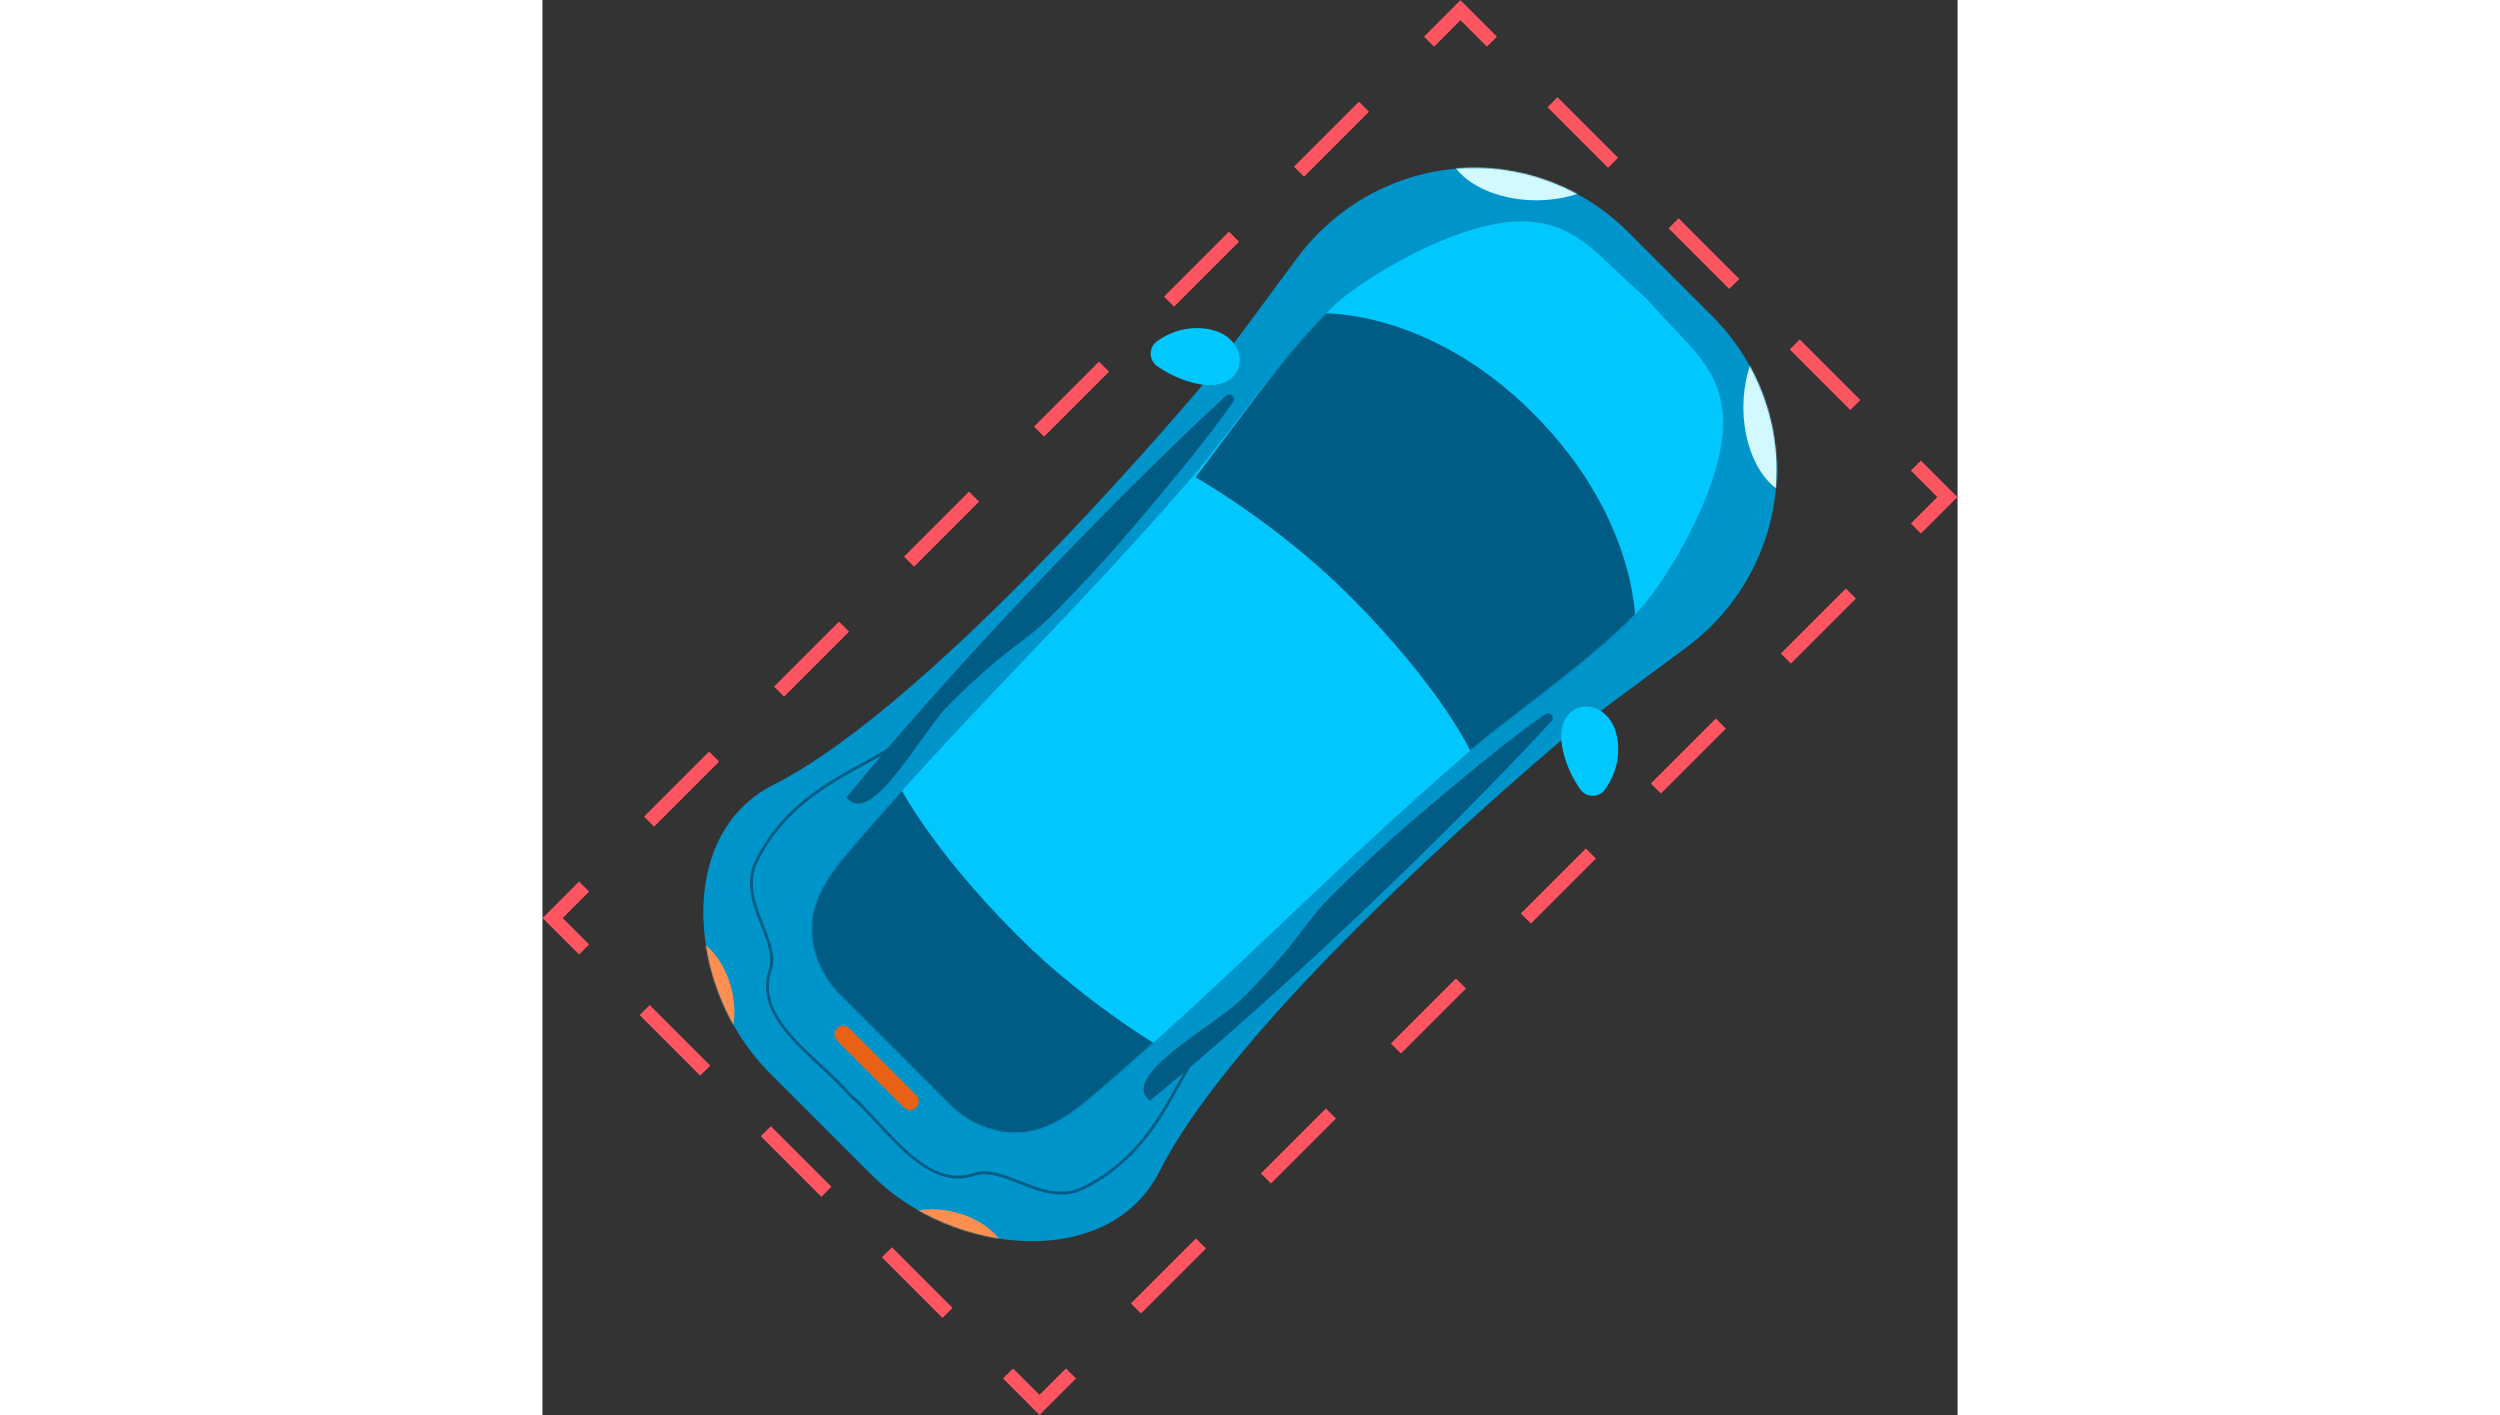 <svg width="212" height="120" viewBox="0 0 1100 1100" fill="none" xmlns="http://www.w3.org/2000/svg">
<rect x="0" y="0" width="1100" height="1100" fill="#333333" stroke="none"/>
<path d="M479.88 910.14C544.6 781.62 794.79 573.19 794.79 573.19L889.28 503.21C946.03 461.18 972.31 388.51 953.2 320.53C945.51 293.17 930.91 267.35 909.39 245.83L901.12 237.56L852.28 188.72L844.01 180.45C822.49 158.93 796.67 144.32 769.31 136.64C701.33 117.54 628.66 143.82 586.63 200.56L516.65 295.05C516.65 295.05 308.22 545.24 179.7 609.96C101.22 649.48 113.79 771.21 175.92 833.34L191.79 849.21L240.63 898.05L256.5 913.92C318.63 976.05 440.36 988.62 479.88 910.14Z" fill="#0095CA"/>
<path d="M862.98 461.5C888.2 427.01 920.96 364.8 917.51 322.22C914.35 283.29 889.3 268.33 858.4 232.3L858.47 232.24C858.31 232.1 858.15 231.96 857.99 231.82C857.85 231.66 857.71 231.5 857.57 231.34L857.51 231.41C821.48 200.52 806.52 175.46 767.59 172.3C725 168.85 662.79 201.61 628.31 226.83C589.6 255.13 537.57 333.26 506.21 369.53C411.77 478.79 337.64 546.54 243.2 655.81C230.17 670.89 216.76 686.65 211.43 705.86C205.17 728.47 212.91 753.5 228.79 770.55L228.64 770.7L319.74 861.8L319.91 861.63C336.95 877.09 361.62 884.56 383.93 878.38C403.14 873.06 418.9 859.65 433.98 846.61C543.24 752.17 611.38 678.42 720.64 583.98C756.92 552.62 834.66 500.21 862.96 461.5H862.98ZM846.12 243.69L844.73 245.18L844.62 245.07L846.12 243.68V243.69Z" fill="#00C7FD"/>
<path d="M236.29 619.809C255.58 644.399 294.49 569.389 315.38 548.499C362.98 500.899 371.98 502.439 397 477.259C421.38 452.729 444.71 427.149 466.89 400.609C477.92 387.419 516.71 342.009 536.87 312.309C539.3 308.729 534.57 304.659 531.39 307.589C437.49 394.109 312.53 526.289 236.29 619.799V619.809Z" fill="#005B85"/>
<path d="M472.15 855.66C447.56 836.37 522.57 797.46 543.46 776.57C591.06 728.97 589.52 719.97 614.7 694.95C639.23 670.57 664.81 647.24 691.35 625.06C704.54 614.03 749.95 575.24 779.65 555.08C783.23 552.65 787.3 557.38 784.37 560.56C697.85 654.46 565.67 779.42 472.16 855.66H472.15Z" fill="#005B85"/>
<path d="M506.34 255.1C496.08 255.54 486.03 259.2 477.75 265.26C471.1 270.13 471.19 279.96 477.94 284.71C487.07 291.13 497.46 295.75 508.36 298.16C553.44 308.13 553.68 253.09 506.34 255.1Z" fill="#00C7FD"/>
<path d="M836.18 584.94C835.74 595.42 831.92 605.68 825.63 614.05C820.96 620.26 811.37 620.07 806.86 613.74C800.29 604.51 795.57 593.969 793.12 582.909C783.15 537.829 838.19 537.59 836.18 584.93V584.94Z" fill="#00C7FD"/>
<mask id="mask0_40585_14509" style="mask-type:luminance" maskUnits="userSpaceOnUse" x="209" y="172" width="709" height="709">
<path d="M862.98 461.5C888.2 427.01 920.96 364.8 917.51 322.22C914.35 283.29 889.3 268.33 858.4 232.3L858.47 232.24C858.31 232.1 858.15 231.96 857.99 231.82C857.85 231.66 857.71 231.5 857.57 231.34L857.51 231.41C821.48 200.52 806.52 175.46 767.59 172.3C725 168.85 662.79 201.61 628.31 226.83C589.6 255.13 537.57 333.26 506.21 369.53C411.77 478.79 337.64 546.54 243.2 655.81C230.17 670.89 216.76 686.65 211.43 705.86C205.17 728.47 212.91 753.5 228.79 770.55L228.64 770.7L319.74 861.8L319.91 861.63C336.95 877.09 361.62 884.56 383.93 878.38C403.14 873.06 418.9 859.65 433.98 846.61C543.24 752.17 611.38 678.42 720.64 583.98C756.92 552.62 834.66 500.21 862.96 461.5H862.98ZM846.12 243.69L844.73 245.18L844.62 245.07L846.12 243.68V243.69Z" fill="white"/>
</mask>
<g mask="url(#mask0_40585_14509)">
<path d="M722.16 585.48C722.16 585.48 699.87 535.58 626.61 462.33C571.41 407.13 507.71 371.03 507.71 371.03L603.11 243.49C603.11 243.49 687.13 238.33 769.93 321.14C854.86 406.07 849.7 490.08 849.7 490.08L722.16 585.48Z" fill="#005B85"/>
<path d="M274.16 604.59C274.16 604.59 296.45 654.49 369.71 727.74C424.91 782.94 488.61 819.04 488.61 819.04L393.21 946.58C393.21 946.58 309.19 951.74 226.39 868.93C141.46 784 146.62 699.99 146.62 699.99L274.16 604.59Z" fill="#005B85"/>
</g>
<path d="M238 851.71C231.82 844.45 224.03 837.23 215.78 829.59C192.35 807.87 165.79 783.25 176 753.43C179.32 743.74 174.74 732.13 169.9 719.84C163.75 704.22 156.77 686.52 165.13 669.34C185.46 627.55 220.56 608.33 248.76 592.9C255.92 588.98 262.68 585.28 268.47 581.57L269.69 583.48C263.84 587.23 257.04 590.95 249.85 594.89C221.93 610.17 187.19 629.19 167.17 670.33C159.25 686.61 165.74 703.08 172.01 719C177.01 731.69 181.74 743.68 178.15 754.16C168.42 782.58 193.28 805.62 217.32 827.91C225.62 835.6 233.45 842.87 239.72 850.23L237.99 851.7L238 851.71Z" fill="#005B85"/>
<path d="M403.42 928.56C391.87 928.56 380.47 924.07 370 919.94C357.71 915.1 346.1 910.52 336.41 913.84C331.9 915.38 327.51 916.09 323.23 916.09C299.21 916.09 278.69 893.95 260.25 874.06C252.61 865.81 245.38 858.02 238.13 851.84L239.6 850.11C246.96 856.38 254.22 864.21 261.91 872.51C284.2 896.55 307.25 921.42 335.66 911.69C346.14 908.1 358.13 912.83 370.82 917.83C386.74 924.1 403.21 930.59 419.49 922.67C460.63 902.65 479.65 867.91 494.93 839.99C498.87 832.79 502.59 826 506.34 820.14L508.25 821.37C504.55 827.16 500.84 833.92 496.92 841.08C481.48 869.28 462.27 904.37 420.48 924.71C414.81 927.47 409.09 928.56 403.4 928.56H403.42Z" fill="#005B85"/>
<path d="M290.522 851.331L238.507 799.316C235.867 796.676 231.589 796.675 228.951 799.313C226.313 801.951 226.314 806.229 228.954 808.869L280.969 860.884C283.609 863.524 287.888 863.525 290.526 860.887C293.164 858.249 293.162 853.971 290.522 851.331Z" fill="#E96115"/>
<mask id="mask1_40585_14509" style="mask-type:luminance" maskUnits="userSpaceOnUse" x="125" y="130" width="835" height="835">
<path d="M479.88 910.14C544.6 781.62 794.79 573.19 794.79 573.19L889.28 503.21C946.03 461.18 972.31 388.51 953.2 320.53C945.51 293.17 930.91 267.35 909.39 245.83L901.12 237.56L852.28 188.72L844.01 180.45C822.49 158.93 796.67 144.32 769.31 136.64C701.33 117.54 628.66 143.82 586.63 200.56L516.65 295.05C516.65 295.05 308.22 545.24 179.7 609.96C101.22 649.48 113.79 771.21 175.92 833.34L191.79 849.21L240.63 898.05L256.5 913.92C318.63 976.05 440.36 988.62 479.88 910.14Z" fill="white"/>
</mask>
<g mask="url(#mask1_40585_14509)">
<path d="M772.59 155.69C811.244 155.69 842.58 135.525 842.58 110.65C842.58 85.775 811.244 65.61 772.59 65.61C733.936 65.61 702.6 85.775 702.6 110.65C702.6 135.525 733.936 155.69 772.59 155.69Z" fill="#D2F9FF"/>
<path d="M978.54 386.59C1003.42 386.59 1023.58 355.255 1023.58 316.6C1023.58 277.946 1003.42 246.61 978.54 246.61C953.665 246.61 933.5 277.946 933.5 316.6C933.5 355.255 953.665 386.59 978.54 386.59Z" fill="#D2F9FF"/>
<path d="M129.808 822.122C146.026 817.777 153.562 793.315 146.641 767.484C139.719 741.654 120.962 724.237 104.744 728.582C88.527 732.928 80.991 757.39 87.912 783.22C94.834 809.051 113.591 826.468 129.808 822.122Z" fill="#FF8F51"/>
<path d="M360.608 984.44C364.954 968.223 347.536 949.465 321.706 942.544C295.876 935.623 271.413 943.159 267.068 959.376C262.722 975.593 280.139 994.351 305.97 1001.27C331.8 1008.19 356.263 1000.66 360.608 984.44Z" fill="#FF8F51"/>
</g>
<path d="M386.38 1099.87L358.04 1071.52L365.82 1063.73L386.38 1084.29L406.94 1063.73L414.73 1071.52L386.38 1099.87Z" fill="#FF5662"/>
<path d="M310.96 1024.44L263.88 977.36L271.67 969.57L318.75 1016.65L310.96 1024.44ZM216.8 930.28L169.72 883.2L177.51 875.41L224.59 922.49L216.8 930.28ZM122.64 836.12L75.56 789.04L83.35 781.25L130.43 828.33L122.64 836.12Z" fill="#FF5662"/>
<path d="M28.48 741.96L0.13 713.62L28.48 685.27L36.27 693.06L15.71 713.62L36.27 734.18L28.48 741.96Z" fill="#FF5662"/>
<path d="M86.79 642.54L79 634.75L129.52 584.23L137.31 592.02L86.79 642.54ZM187.83 541.5L180.04 533.71L230.56 483.19L238.35 490.98L187.83 541.5ZM288.87 440.46L281.08 432.67L331.6 382.15L339.39 389.94L288.87 440.46ZM389.91 339.42L382.12 331.63L432.64 281.11L440.43 288.9L389.91 339.42ZM490.95 238.38L483.16 230.59L533.68 180.07L541.47 187.86L490.95 238.38ZM591.99 137.34L584.2 129.55L634.72 79.03L642.51 86.82L591.99 137.34Z" fill="#FF5662"/>
<path d="M693.06 36.27L685.27 28.48L713.62 0.13L741.96 28.48L734.18 36.27L713.62 15.71L693.06 36.27Z" fill="#FF5662"/>
<path d="M1016.65 318.74L969.57 271.66L977.36 263.87L1024.44 310.95L1016.65 318.74ZM922.49 224.58L875.41 177.5L883.2 169.71L930.28 216.79L922.49 224.58ZM828.33 130.42L781.25 83.34L789.04 75.55L836.12 122.63L828.33 130.42Z" fill="#FF5662"/>
<path d="M1071.52 414.73L1063.73 406.94L1084.29 386.38L1063.73 365.82L1071.52 358.04L1099.87 386.38L1071.52 414.73Z" fill="#FF5662"/>
<path d="M465.25 1021L457.46 1013.21L507.98 962.69L515.77 970.48L465.25 1021ZM566.29 919.96L558.5 912.17L609.02 861.65L616.81 869.44L566.29 919.96ZM667.33 818.92L659.54 811.13L710.06 760.61L717.85 768.4L667.33 818.92ZM768.37 717.88L760.58 710.09L811.1 659.57L818.89 667.36L768.37 717.88ZM869.41 616.84L861.62 609.05L912.14 558.53L919.93 566.32L869.41 616.84ZM970.45 515.8L962.66 508.01L1013.18 457.49L1020.97 465.28L970.45 515.8Z" fill="#FF5662"/>
</svg>
